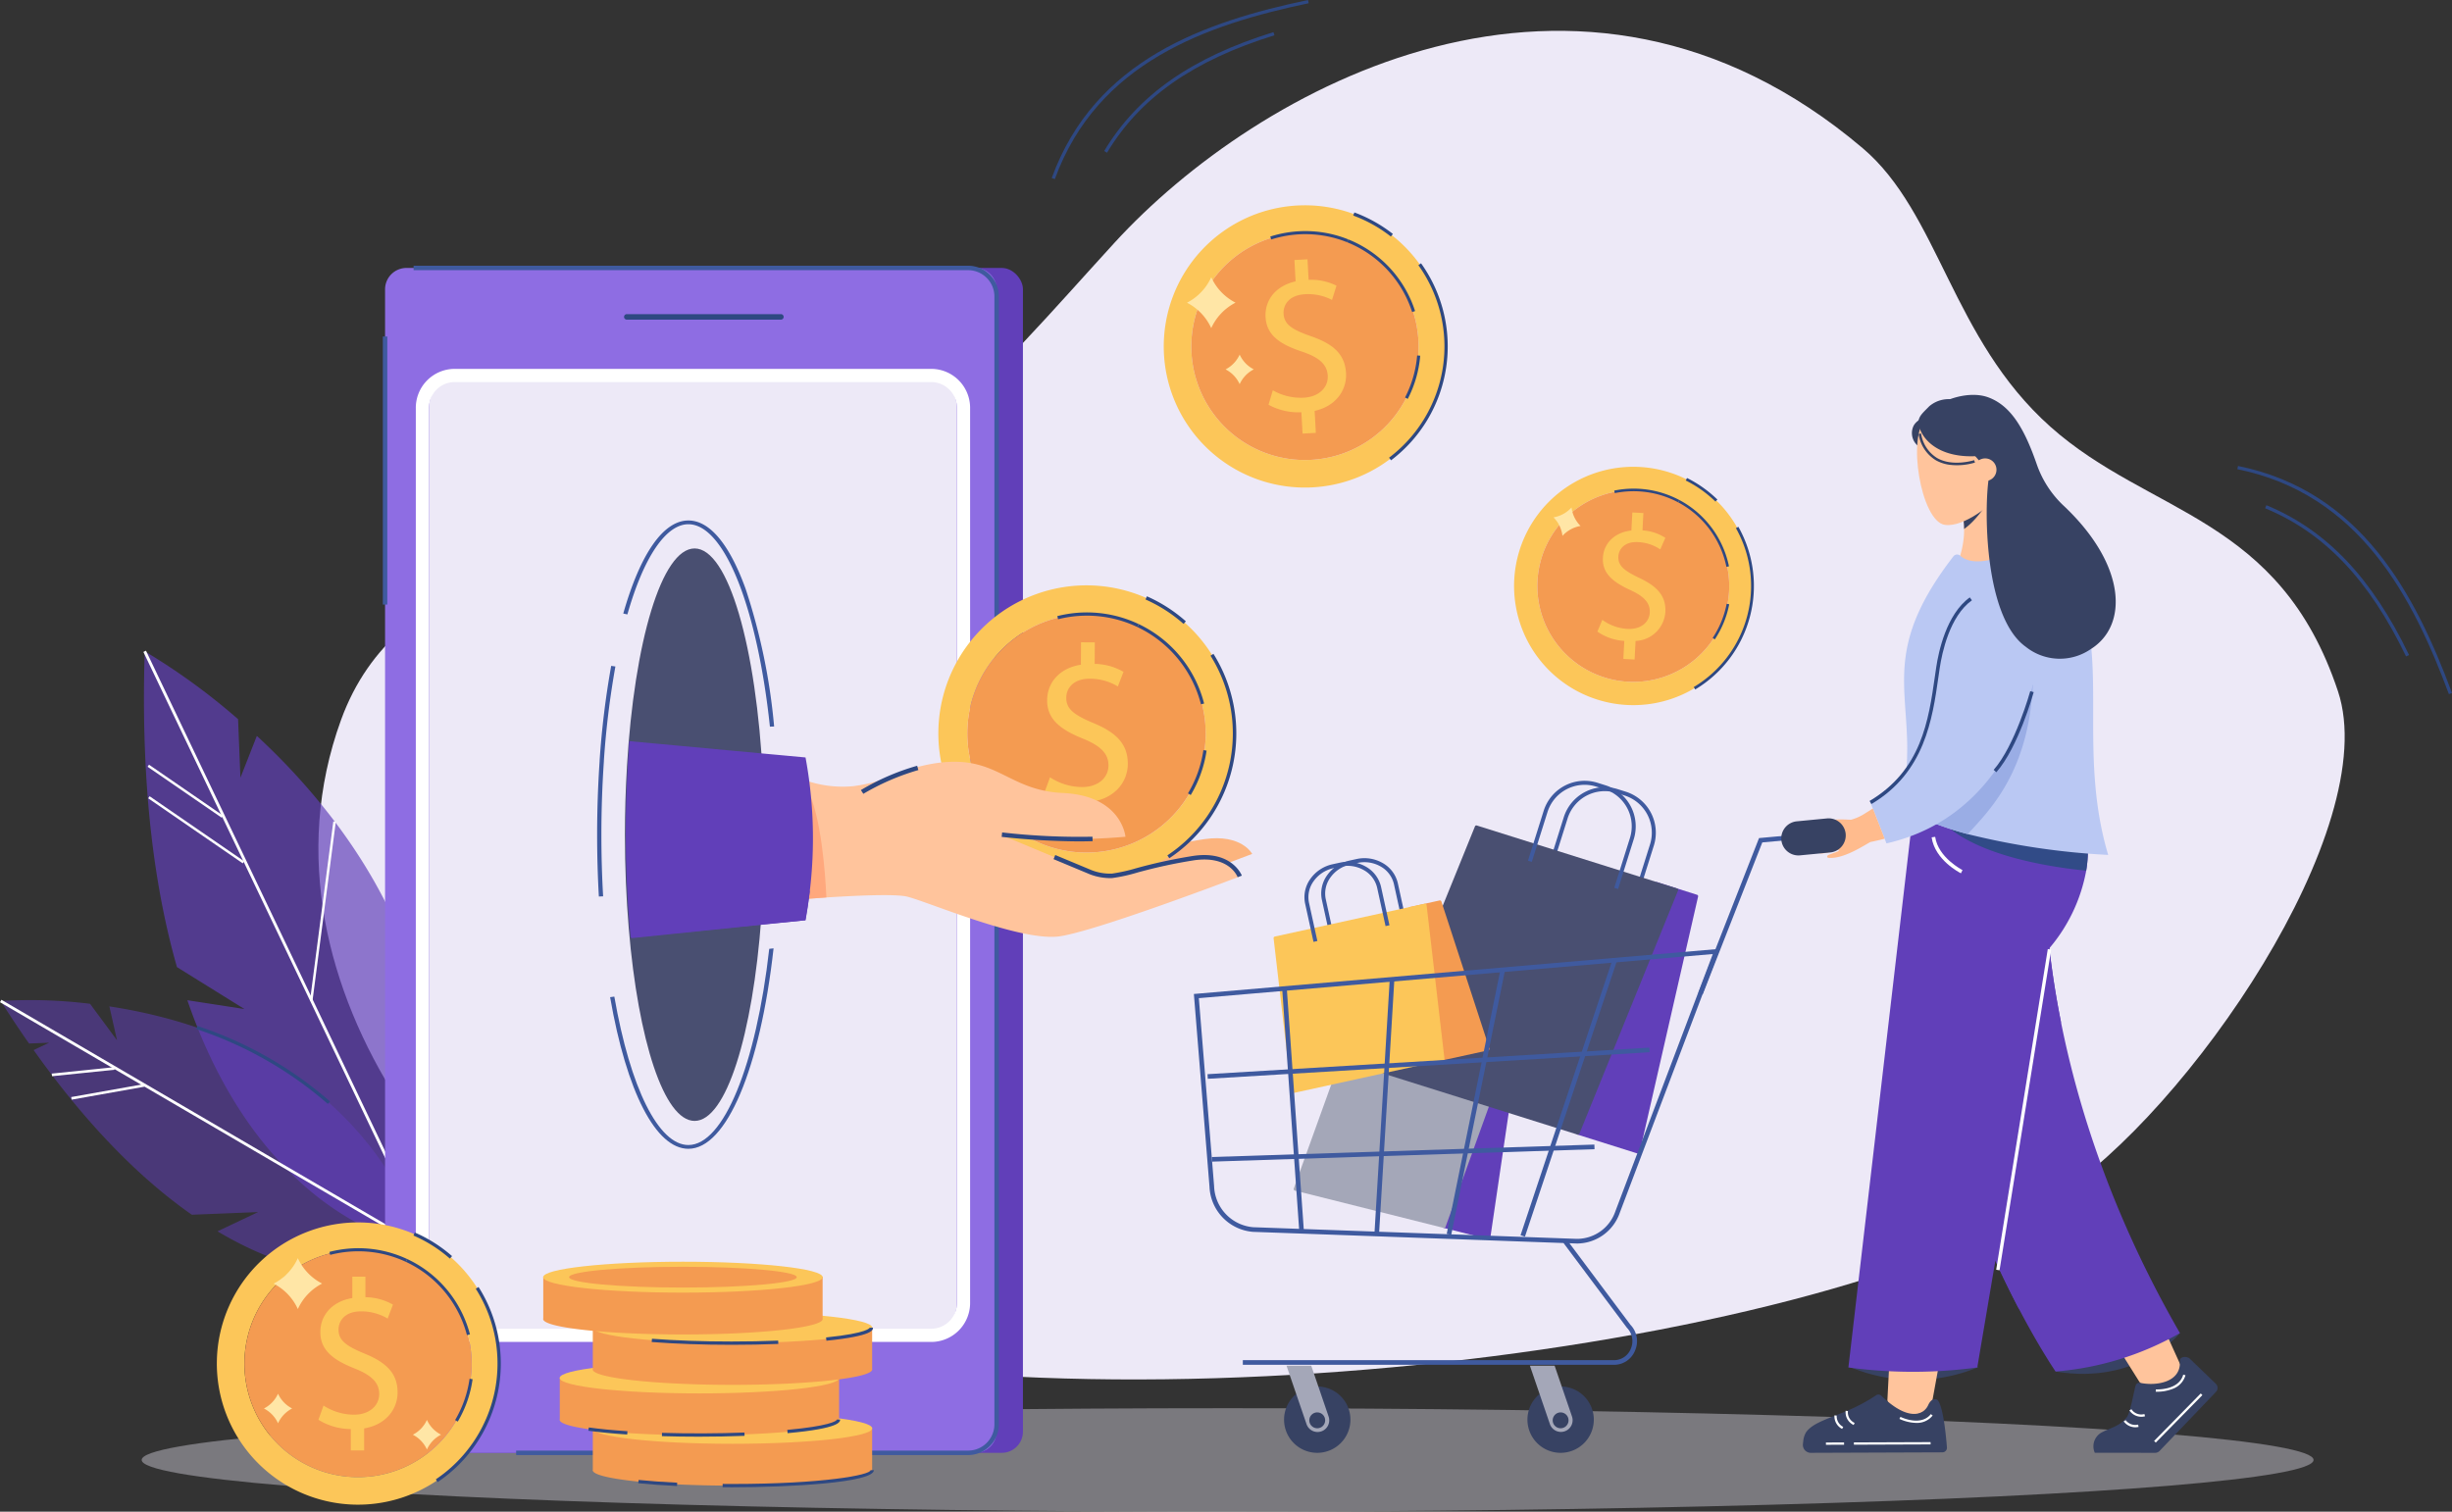 <svg xmlns="http://www.w3.org/2000/svg" width="369.493" height="227.854" viewBox="0 0 369.493 227.854">
  <rect x="0" y="0" width="369.493" height="227.854" fill="#333333" stroke="none"/>
  <g id="Group_43959" data-name="Group 43959" transform="translate(-74.254 -219.147)">
    <path id="Path_26943" data-name="Path 26943" d="M661.9,261.493c-26.881-8.334-63.268-50.024-48.481-90.668,8.412-23.124,34.826-24.846,55.588-28.688,28.851-5.338,41.839-22.314,60.948-43.209,21.353-23.346,69.848-50.62,112.744-14.281,11.551,9.787,13.391,28.71,28.3,42,14.99,13.361,34.537,13.421,43.334,39.871,6.855,20.609-22.654,63.488-42.648,76.266C834.7,266.415,722.52,280.286,661.9,261.493Z" transform="translate(-487.769 156.821)" fill="#ede9f7"/>
    <g id="Group_43552" data-name="Group 43552" transform="translate(95.601 431.405)" opacity="0.38">
      <g id="Group_43551" data-name="Group 43551">
        <ellipse id="Ellipse_4072" data-name="Ellipse 4072" cx="163.644" cy="7.798" rx="163.644" ry="7.798" fill="#ede9f7"/>
      </g>
    </g>
    <g id="Group_43616" data-name="Group 43616" transform="translate(74.254 317.225)">
      <g id="Group_43558" data-name="Group 43558" transform="translate(21.693 0.097)">
        <g id="Group_43557" data-name="Group 43557">
          <g id="Group_43556" data-name="Group 43556">
            <g id="Group_43555" data-name="Group 43555">
              <g id="Group_43554" data-name="Group 43554">
                <g id="Group_43553" data-name="Group 43553">
                  <path id="Path_26816" data-name="Path 26816" d="M46.974,142.41c0,.16-.009.318-.013.48-.579,19.739,1.447,35.125,4.874,47.115l10.172,6.324-8.366-1.295L53.4,195c4.538,13.175,10.812,21.69,16.741,27.164a43.426,43.426,0,0,0,10.158,7.1c.193.1.382.189.571.278.469.227.925.428,1.357.612l5.6.293c.077-.26.15-.517.218-.778.049-.163.092-.326.132-.491.063-.213.117-.432.173-.646,6.613-25.481-1.721-45.8-12.608-60.292a1.1,1.1,0,0,0-.107-.144,98.585,98.585,0,0,0-11.761-12.938l-2.474,6.3-.356-8.823A97.081,97.081,0,0,0,47.3,142.6C47.086,142.471,46.974,142.41,46.974,142.41Z" transform="translate(-46.862 -142.41)" fill="rgba(97,63,185,0.68)"/>
                </g>
              </g>
            </g>
          </g>
        </g>
      </g>
      <g id="Group_43565" data-name="Group 43565" transform="translate(21.607)">
        <g id="Group_43564" data-name="Group 43564">
          <g id="Group_43563" data-name="Group 43563">
            <g id="Group_43562" data-name="Group 43562">
              <g id="Group_43561" data-name="Group 43561">
                <g id="Group_43560" data-name="Group 43560">
                  <g id="Group_43559" data-name="Group 43559">
                    <path id="Path_26817" data-name="Path 26817" d="M46.8,142.527l.185.389,11.49,24.059.207.425,3.131,6.56.107.219,9.989,20.912.014.028L88.2,229.2l.246.51.388.81.488.025-.384-.81-.566-1.183L72.307,194.922l-.3-.624L47.322,142.621l-.135-.283Z" transform="translate(-46.798 -142.338)" fill="#fff"/>
                  </g>
                </g>
              </g>
            </g>
          </g>
        </g>
      </g>
      <g id="Group_43571" data-name="Group 43571" transform="translate(22.335 21.941)">
        <g id="Group_43570" data-name="Group 43570" transform="translate(0 0)">
          <g id="Group_43569" data-name="Group 43569">
            <g id="Group_43568" data-name="Group 43568">
              <g id="Group_43567" data-name="Group 43567">
                <g id="Group_43566" data-name="Group 43566">
                  <rect id="Rectangle_15927" data-name="Rectangle 15927" width="0.376" height="17.292" transform="matrix(0.567, -0.824, 0.824, 0.567, 0, 0.31)" fill="#fff"/>
                </g>
              </g>
            </g>
          </g>
        </g>
      </g>
      <g id="Group_43577" data-name="Group 43577" transform="translate(22.242 17.184)">
        <g id="Group_43576" data-name="Group 43576" transform="translate(0 0)">
          <g id="Group_43575" data-name="Group 43575">
            <g id="Group_43574" data-name="Group 43574">
              <g id="Group_43573" data-name="Group 43573">
                <g id="Group_43572" data-name="Group 43572">
                  <rect id="Rectangle_15928" data-name="Rectangle 15928" width="0.376" height="13.554" transform="translate(0 0.31) rotate(-55.478)" fill="#fff"/>
                </g>
              </g>
            </g>
          </g>
        </g>
      </g>
      <g id="Group_43583" data-name="Group 43583" transform="translate(46.711 25.748)">
        <g id="Group_43582" data-name="Group 43582" transform="translate(0 0)">
          <g id="Group_43581" data-name="Group 43581">
            <g id="Group_43580" data-name="Group 43580">
              <g id="Group_43579" data-name="Group 43579">
                <g id="Group_43578" data-name="Group 43578">
                  <rect id="Rectangle_15929" data-name="Rectangle 15929" width="27.259" height="0.376" transform="matrix(0.129, -0.992, 0.992, 0.129, 0, 27.032)" fill="#fff"/>
                </g>
              </g>
            </g>
          </g>
        </g>
      </g>
      <g id="Group_43589" data-name="Group 43589" transform="translate(0.109 52.668)">
        <g id="Group_43588" data-name="Group 43588">
          <g id="Group_43587" data-name="Group 43587">
            <g id="Group_43586" data-name="Group 43586">
              <g id="Group_43585" data-name="Group 43585">
                <g id="Group_43584" data-name="Group 43584">
                  <path id="Path_26818" data-name="Path 26818" d="M95.655,221.224s-13.263,6.266-32.13-4.985l6.118-2.9-9.987.4c-7.364-5.152-15.447-13-23.838-24.82l2.336-1.106-3.028.119Q33,184.9,30.858,181.521a73.107,73.107,0,0,1,13.461.425l4.066,5.505-1.153-5.113C63.429,184.8,87.008,193.282,95.655,221.224Z" transform="translate(-30.858 -181.389)" fill="rgba(97,63,185,0.52)"/>
                </g>
              </g>
            </g>
          </g>
        </g>
      </g>
      <g id="Group_43596" data-name="Group 43596" transform="translate(0 52.618)">
        <g id="Group_43595" data-name="Group 43595" transform="translate(0 0)">
          <g id="Group_43594" data-name="Group 43594">
            <g id="Group_43593" data-name="Group 43593">
              <g id="Group_43592" data-name="Group 43592">
                <g id="Group_43591" data-name="Group 43591">
                  <g id="Group_43590" data-name="Group 43590">
                    <rect id="Rectangle_15930" data-name="Rectangle 15930" width="0.425" height="76.22" transform="translate(0 0.366) rotate(-59.695)" fill="#fff"/>
                  </g>
                </g>
              </g>
            </g>
          </g>
        </g>
      </g>
      <g id="Group_43602" data-name="Group 43602" transform="translate(7.798 62.775)">
        <g id="Group_43601" data-name="Group 43601" transform="translate(0 0)">
          <g id="Group_43600" data-name="Group 43600">
            <g id="Group_43599" data-name="Group 43599">
              <g id="Group_43598" data-name="Group 43598">
                <g id="Group_43597" data-name="Group 43597">
                  <rect id="Rectangle_15931" data-name="Rectangle 15931" width="9.471" height="0.394" transform="translate(0 0.971) rotate(-5.886)" fill="#fff"/>
                </g>
              </g>
            </g>
          </g>
        </g>
      </g>
      <g id="Group_43608" data-name="Group 43608" transform="translate(10.73 65.324)">
        <g id="Group_43607" data-name="Group 43607" transform="translate(0 0)">
          <g id="Group_43606" data-name="Group 43606">
            <g id="Group_43605" data-name="Group 43605">
              <g id="Group_43604" data-name="Group 43604">
                <g id="Group_43603" data-name="Group 43603">
                  <rect id="Rectangle_15932" data-name="Rectangle 15932" width="11.16" height="0.395" transform="translate(0 1.958) rotate(-10.104)" fill="#fff"/>
                </g>
              </g>
            </g>
          </g>
        </g>
      </g>
      <g id="Group_43615" data-name="Group 43615" transform="translate(29.586 56.564)">
        <g id="Group_43614" data-name="Group 43614">
          <g id="Group_43613" data-name="Group 43613">
            <g id="Group_43612" data-name="Group 43612">
              <g id="Group_43611" data-name="Group 43611">
                <g id="Group_43610" data-name="Group 43610">
                  <g id="Group_43609" data-name="Group 43609">
                    <path id="Path_26819" data-name="Path 26819" d="M72.53,196.028l.33-.371a58.031,58.031,0,0,0-19.986-11.379l-.16.472A57.538,57.538,0,0,1,72.53,196.028Z" transform="translate(-52.714 -184.278)" fill="#2e4882"/>
                  </g>
                </g>
              </g>
            </g>
          </g>
        </g>
      </g>
    </g>
    <g id="Group_43644" data-name="Group 43644" transform="translate(131.943 259.198)">
      <g id="Group_43621" data-name="Group 43621" transform="translate(4.296 0.337)">
        <g id="Group_43620" data-name="Group 43620">
          <g id="Group_43619" data-name="Group 43619">
            <g id="Group_43618" data-name="Group 43618">
              <g id="Group_43617" data-name="Group 43617">
                <rect id="Rectangle_15933" data-name="Rectangle 15933" width="92.16" height="178.597" rx="3.188" fill="#613fb9"/>
              </g>
            </g>
          </g>
        </g>
      </g>
      <g id="Group_43626" data-name="Group 43626" transform="translate(0.337 0.337)">
        <g id="Group_43625" data-name="Group 43625">
          <g id="Group_43624" data-name="Group 43624">
            <g id="Group_43623" data-name="Group 43623">
              <g id="Group_43622" data-name="Group 43622">
                <path id="Path_27161" data-name="Path 27161" d="M3.227,0H88.933A3.227,3.227,0,0,1,92.16,3.227V175.37a3.227,3.227,0,0,1-3.227,3.227H3.227A3.227,3.227,0,0,1,0,175.37V3.227A3.227,3.227,0,0,1,3.227,0Z" fill="#8e6de3"/>
              </g>
            </g>
          </g>
        </g>
      </g>
      <g id="Group_43631" data-name="Group 43631" transform="translate(6.982 16.544)">
        <g id="Group_43630" data-name="Group 43630">
          <g id="Group_43629" data-name="Group 43629">
            <g id="Group_43628" data-name="Group 43628">
              <g id="Group_43627" data-name="Group 43627">
                <path id="Path_26820" data-name="Path 26820" d="M78.729,116.549V251.292a4.816,4.816,0,0,0,4.65,4.967h70.2a4.817,4.817,0,0,0,4.65-4.967V116.549a4.817,4.817,0,0,0-4.65-4.969h-70.2A4.816,4.816,0,0,0,78.729,116.549Z" transform="translate(-78.729 -111.58)" fill="#ede9f7"/>
              </g>
            </g>
          </g>
        </g>
      </g>
      <g id="Group_43636" data-name="Group 43636" transform="translate(4.97 15.549)">
        <g id="Group_43635" data-name="Group 43635">
          <g id="Group_43634" data-name="Group 43634">
            <g id="Group_43633" data-name="Group 43633">
              <g id="Group_43632" data-name="Group 43632">
                <path id="Path_26821" data-name="Path 26821" d="M77.237,251.55V116.806A5.873,5.873,0,0,1,83,110.842h72a5.873,5.873,0,0,1,5.764,5.964V251.55A5.872,5.872,0,0,1,155,257.512H83A5.872,5.872,0,0,1,77.237,251.55ZM83,112.833a3.882,3.882,0,0,0-3.774,3.973V251.55A3.882,3.882,0,0,0,83,255.523h72a3.883,3.883,0,0,0,3.774-3.973V116.806A3.883,3.883,0,0,0,155,112.833Z" transform="translate(-77.237 -110.842)" fill="#fff"/>
              </g>
            </g>
          </g>
        </g>
      </g>
      <g id="Group_43643" data-name="Group 43643" transform="translate(0)">
        <g id="Group_43642" data-name="Group 43642">
          <g id="Group_43641" data-name="Group 43641">
            <g id="Group_43640" data-name="Group 43640">
              <g id="Group_43639" data-name="Group 43639">
                <g id="Group_43637" data-name="Group 43637" transform="translate(4.635)">
                  <path id="Path_26822" data-name="Path 26822" d="M160.551,278.584H92.442v-.674h68.109a3.967,3.967,0,0,0,3.962-3.962v-170a3.966,3.966,0,0,0-3.962-3.961H76.989v-.674h83.562a4.642,4.642,0,0,1,4.637,4.635v170A4.643,4.643,0,0,1,160.551,278.584Z" transform="translate(-76.989 -99.313)" fill="#3f5a9f"/>
                </g>
                <g id="Group_43638" data-name="Group 43638" transform="translate(0 10.67)">
                  <rect id="Rectangle_15935" data-name="Rectangle 15935" width="0.674" height="40.406" fill="#3f5a9f"/>
                </g>
              </g>
            </g>
          </g>
        </g>
      </g>
    </g>
    <g id="Group_43672" data-name="Group 43672" transform="translate(249.623 250.092)">
      <g id="Group_43647" data-name="Group 43647">
        <g id="Group_43646" data-name="Group 43646">
          <g id="Group_43645" data-name="Group 43645">
            <path id="Path_26823" data-name="Path 26823" d="M181.476,92.57a21.273,21.273,0,1,0,21.866,20.662A21.273,21.273,0,0,0,181.476,92.57Zm17.719,20.781a17.121,17.121,0,1,1-18.077-16.61c.16-.009.316-.013.476-.018a17.139,17.139,0,0,1,17.579,16.16C199.183,113.039,199.191,113.194,199.195,113.351Z" transform="translate(-160.807 -92.562)" fill="#fcc659"/>
          </g>
        </g>
      </g>
      <g id="Group_43650" data-name="Group 43650" transform="translate(4.153 4.153)">
        <g id="Group_43649" data-name="Group 43649">
          <g id="Group_43648" data-name="Group 43648">
            <path id="Path_26824" data-name="Path 26824" d="M198.1,111.809c.008.156.016.312.022.468a17.122,17.122,0,1,1-18.078-16.612c.16-.008.316-.013.476-.018A17.14,17.14,0,0,1,198.1,111.809Z" transform="translate(-163.886 -95.641)" fill="#f49b51"/>
          </g>
        </g>
      </g>
      <g id="Group_43654" data-name="Group 43654" transform="translate(15.333 8.139)">
        <g id="Group_43653" data-name="Group 43653">
          <g id="Group_43652" data-name="Group 43652">
            <g id="Group_43651" data-name="Group 43651">
              <path id="Path_26825" data-name="Path 26825" d="M177.758,124.866l-.178-3.217a9.288,9.288,0,0,1-4.951-1.132l.646-2.175a8.5,8.5,0,0,0,4.662,1.114c2.262-.125,3.717-1.516,3.617-3.331-.1-1.752-1.4-2.766-3.81-3.59-3.319-1.094-5.407-2.448-5.561-5.218-.147-2.643,1.621-4.754,4.525-5.395l-.179-3.217L178.5,98.6l.173,3.089a8.519,8.519,0,0,1,4.2.885l-.678,2.146a7.725,7.725,0,0,0-4.073-.859c-2.453.136-3.295,1.652-3.225,2.927.092,1.656,1.316,2.418,4.151,3.411,3.354,1.156,5.1,2.72,5.26,5.555.14,2.515-1.481,4.97-4.731,5.693l.183,3.312Z" transform="translate(-172.176 -98.596)" fill="#fcc659"/>
            </g>
          </g>
        </g>
      </g>
      <g id="Group_43657" data-name="Group 43657" transform="translate(27.628 5.138)">
        <g id="Group_43656" data-name="Group 43656">
          <g id="Group_43655" data-name="Group 43655">
            <path id="Path_26826" data-name="Path 26826" d="M191.092,107.318c-.043-.138-.092-.274-.139-.41A16.92,16.92,0,0,0,181.292,96.8l.173-.43a17.362,17.362,0,0,1,9.917,10.357c.058.169.107.309.152.449Z" transform="translate(-181.292 -96.371)" fill="#2e4882"/>
          </g>
        </g>
      </g>
      <g id="Group_43660" data-name="Group 43660" transform="translate(16.051 3.886)">
        <g id="Group_43659" data-name="Group 43659">
          <g id="Group_43658" data-name="Group 43658">
            <path id="Path_26827" data-name="Path 26827" d="M184.285,97.125a16.9,16.9,0,0,0-11.436-.417l-.142-.441a17.342,17.342,0,0,1,11.75.428Z" transform="translate(-172.708 -95.443)" fill="#2e4882"/>
          </g>
        </g>
      </g>
      <g id="Group_43663" data-name="Group 43663" transform="translate(36.355 22.633)">
        <g id="Group_43662" data-name="Group 43662">
          <g id="Group_43661" data-name="Group 43661">
            <path id="Path_26828" data-name="Path 26828" d="M188.175,115.891l-.413-.213a16.8,16.8,0,0,0,1.827-6.335l.463.039A17.271,17.271,0,0,1,188.175,115.891Z" transform="translate(-187.762 -109.343)" fill="#2e4882"/>
          </g>
        </g>
      </g>
      <g id="Group_43667" data-name="Group 43667" transform="translate(28.547 1.075)">
        <g id="Group_43666" data-name="Group 43666">
          <g id="Group_43665" data-name="Group 43665">
            <g id="Group_43664" data-name="Group 43664">
              <path id="Path_26829" data-name="Path 26829" d="M187.646,96.994a20.961,20.961,0,0,0-5.673-3.167l.173-.468a21.5,21.5,0,0,1,5.806,3.242Z" transform="translate(-181.973 -93.359)" fill="#2e4882"/>
            </g>
          </g>
        </g>
      </g>
      <g id="Group_43671" data-name="Group 43671" transform="translate(33.95 8.741)">
        <g id="Group_43670" data-name="Group 43670">
          <g id="Group_43669" data-name="Group 43669">
            <g id="Group_43668" data-name="Group 43668">
              <path id="Path_26830" data-name="Path 26830" d="M186.28,128.745l-.3-.4a21.03,21.03,0,0,0,4.416-29.016l.4-.29a21.53,21.53,0,0,1-4.519,29.7Z" transform="translate(-185.979 -99.043)" fill="#2e4882"/>
            </g>
          </g>
        </g>
      </g>
    </g>
    <g id="Group_43703" data-name="Group 43703" transform="translate(302.411 289.506)">
      <g id="Group_43700" data-name="Group 43700">
        <g id="Group_43675" data-name="Group 43675">
          <g id="Group_43674" data-name="Group 43674">
            <g id="Group_43673" data-name="Group 43673">
              <path id="Path_26831" data-name="Path 26831" d="M219.345,121.844a17.963,17.963,0,1,0,16.47,19.34A17.962,17.962,0,0,0,219.345,121.844Zm12.977,19.061a14.457,14.457,0,1,1-13.658-15.594c.135.007.267.018.4.028a14.474,14.474,0,0,1,13.282,15.171C232.34,140.642,232.333,140.774,232.323,140.905Z" transform="translate(-199.947 -121.786)" fill="#fcc659"/>
            </g>
          </g>
        </g>
        <g id="Group_43678" data-name="Group 43678" transform="translate(3.507 3.504)">
          <g id="Group_43677" data-name="Group 43677">
            <g id="Group_43676" data-name="Group 43676">
              <path id="Path_26832" data-name="Path 26832" d="M231.441,139.605c-.007.131-.013.263-.024.394a14.458,14.458,0,1,1-13.66-15.595c.135.008.267.019.4.03A14.473,14.473,0,0,1,231.441,139.605Z" transform="translate(-202.547 -124.384)" fill="#f49b51"/>
            </g>
          </g>
        </g>
        <g id="Group_43682" data-name="Group 43682" transform="translate(12.557 6.884)">
          <g id="Group_43681" data-name="Group 43681">
            <g id="Group_43680" data-name="Group 43680">
              <g id="Group_43679" data-name="Group 43679">
                <path id="Path_26833" data-name="Path 26833" d="M213.165,148.963l.144-2.716a7.836,7.836,0,0,1-4.053-1.4l.74-1.768a7.179,7.179,0,0,0,3.813,1.362c1.91.1,3.258-.933,3.339-2.467.078-1.48-.921-2.449-2.87-3.361-2.687-1.222-4.314-2.549-4.192-4.889.119-2.232,1.8-3.842,4.292-4.115l.143-2.718,1.668.089-.139,2.608a7.189,7.189,0,0,1,3.447,1.126l-.766,1.74a6.524,6.524,0,0,0-3.341-1.094c-2.072-.109-2.917,1.087-2.974,2.162-.074,1.4.885,2.151,3.173,3.244,2.711,1.276,4.035,2.749,3.909,5.143a4.684,4.684,0,0,1-4.491,4.348l-.148,2.8Z" transform="translate(-209.257 -126.89)" fill="#fcc659"/>
              </g>
            </g>
          </g>
        </g>
        <g id="Group_43685" data-name="Group 43685" transform="translate(24.733 5.014)">
          <g id="Group_43684" data-name="Group 43684">
            <g id="Group_43683" data-name="Group 43683">
              <path id="Path_26834" data-name="Path 26834" d="M225.552,135.572c-.024-.119-.051-.237-.08-.356a14.286,14.286,0,0,0-7.187-9.367l.185-.347a14.663,14.663,0,0,1,7.379,9.6c.034.147.062.268.088.391Z" transform="translate(-218.285 -125.503)" fill="#2e4882"/>
            </g>
          </g>
        </g>
        <g id="Group_43688" data-name="Group 43688" transform="translate(15.092 3.287)">
          <g id="Group_43687" data-name="Group 43687">
            <g id="Group_43686" data-name="Group 43686">
              <path id="Path_26835" data-name="Path 26835" d="M220.777,126.3a14.257,14.257,0,0,0-9.562-1.393l-.078-.384a14.661,14.661,0,0,1,9.825,1.431Z" transform="translate(-211.137 -124.223)" fill="#2e4882"/>
            </g>
          </g>
        </g>
        <g id="Group_43691" data-name="Group 43691" transform="translate(29.923 20.649)">
          <g id="Group_43690" data-name="Group 43690">
            <g id="Group_43689" data-name="Group 43689">
              <path id="Path_26836" data-name="Path 26836" d="M222.459,142.462l-.326-.216a14.213,14.213,0,0,0,2.112-5.151l.384.074A14.564,14.564,0,0,1,222.459,142.462Z" transform="translate(-222.133 -137.096)" fill="#2e4882"/>
            </g>
          </g>
        </g>
        <g id="Group_43695" data-name="Group 43695" transform="translate(25.871 1.689)">
          <g id="Group_43694" data-name="Group 43694">
            <g id="Group_43693" data-name="Group 43693">
              <g id="Group_43692" data-name="Group 43692">
                <path id="Path_26837" data-name="Path 26837" d="M223.6,126.59a17.677,17.677,0,0,0-4.472-3.176l.188-.376a18.15,18.15,0,0,1,4.579,3.252Z" transform="translate(-219.129 -123.038)" fill="#2e4882"/>
              </g>
            </g>
          </g>
        </g>
        <g id="Group_43699" data-name="Group 43699" transform="translate(27.076 9.041)">
          <g id="Group_43698" data-name="Group 43698">
            <g id="Group_43697" data-name="Group 43697">
              <g id="Group_43696" data-name="Group 43696">
                <path id="Path_26838" data-name="Path 26838" d="M220.238,153.011l-.216-.36a17.759,17.759,0,0,0,6.354-23.956l.367-.206a18.179,18.179,0,0,1-6.5,24.522Z" transform="translate(-220.022 -128.489)" fill="#2e4882"/>
              </g>
            </g>
          </g>
        </g>
      </g>
      <g id="Group_43702" data-name="Group 43702" transform="translate(5.935 6.13)">
        <g id="Group_43701" data-name="Group 43701">
          <path id="Path_26839" data-name="Path 26839" d="M204.347,127.824a4.712,4.712,0,0,1,1.357,2.789h0a4.725,4.725,0,0,1,2.726-1.492h0a4.712,4.712,0,0,1-1.359-2.79h0A4.724,4.724,0,0,1,204.347,127.824Z" transform="translate(-204.347 -126.331)" fill="#ffe6a6"/>
        </g>
      </g>
    </g>
    <path id="Path_26840" data-name="Path 26840" d="M150.627,174.676c5.845-.891,27.084-9.012,27.084-9.012s-1.562-3.035-7.185-2.232-19.989,4.463-19.989,4.463Z" transform="translate(85.236 182.195)" fill="#fcb47e"/>
    <g id="Group_43731" data-name="Group 43731" transform="translate(215.656 307.376)">
      <g id="Group_43706" data-name="Group 43706">
        <g id="Group_43705" data-name="Group 43705">
          <g id="Group_43704" data-name="Group 43704">
            <path id="Path_26841" data-name="Path 26841" d="M158.686,135.048a22.319,22.319,0,1,0,21.56,23.052A22.319,22.319,0,0,0,158.686,135.048ZM175.9,157.956a17.963,17.963,0,1,1-17.854-18.565c.169,0,.332.007.5.012A17.982,17.982,0,0,1,175.9,157.465C175.9,157.628,175.9,157.791,175.9,157.956Z" transform="translate(-135.621 -135.035)" fill="#fcc659"/>
          </g>
        </g>
      </g>
      <g id="Group_43709" data-name="Group 43709" transform="translate(4.357 4.354)">
        <g id="Group_43708" data-name="Group 43708">
          <g id="Group_43707" data-name="Group 43707">
            <path id="Path_26842" data-name="Path 26842" d="M174.777,156.339c0,.163,0,.326-.007.491a17.963,17.963,0,1,1-17.855-18.566c.169,0,.332.008.5.013A17.981,17.981,0,0,1,174.777,156.339Z" transform="translate(-138.852 -138.264)" fill="#f49b51"/>
          </g>
        </g>
      </g>
      <g id="Group_43713" data-name="Group 43713" transform="translate(16.007 8.577)">
        <g id="Group_43712" data-name="Group 43712">
          <g id="Group_43711" data-name="Group 43711">
            <g id="Group_43710" data-name="Group 43710">
              <path id="Path_26843" data-name="Path 26843" d="M152.579,168.868l.022-3.38a9.739,9.739,0,0,1-5.11-1.5l.817-2.237a8.92,8.92,0,0,0,4.809,1.469c2.376.015,3.991-1.347,4-3.254.012-1.841-1.287-2.986-3.756-4.006-3.405-1.361-5.5-2.913-5.485-5.825.018-2.777,2-4.874,5.087-5.356l.02-3.38,2.076.012-.02,3.246a8.934,8.934,0,0,1,4.343,1.2l-.851,2.2a8.1,8.1,0,0,0-4.209-1.164c-2.576-.016-3.557,1.517-3.566,2.857-.011,1.74,1.222,2.618,4.127,3.841,3.438,1.427,5.167,3.179,5.148,6.157-.016,2.643-1.873,5.109-5.323,5.656l-.022,3.48Z" transform="translate(-147.49 -141.395)" fill="#fcc659"/>
            </g>
          </g>
        </g>
      </g>
      <g id="Group_43716" data-name="Group 43716" transform="translate(29.992 5.845)">
        <g id="Group_43715" data-name="Group 43715">
          <g id="Group_43714" data-name="Group 43714">
            <path id="Path_26844" data-name="Path 26844" d="M167.44,151.456c-.036-.146-.077-.291-.119-.437a17.746,17.746,0,0,0-9.462-11.21l.209-.44a18.223,18.223,0,0,1,9.715,11.488c.05.179.092.329.131.48Z" transform="translate(-157.859 -139.369)" fill="#2e4882"/>
          </g>
        </g>
      </g>
      <g id="Group_43719" data-name="Group 43719" transform="translate(17.923 4.081)">
        <g id="Group_43718" data-name="Group 43718">
          <g id="Group_43717" data-name="Group 43717">
            <path id="Path_26845" data-name="Path 26845" d="M160.979,140.265a17.727,17.727,0,0,0-11.948-1.176l-.12-.472a18.2,18.2,0,0,1,12.277,1.208Z" transform="translate(-148.911 -138.061)" fill="#2e4882"/>
          </g>
        </g>
      </g>
      <g id="Group_43722" data-name="Group 43722" transform="translate(37.614 24.838)">
        <g id="Group_43721" data-name="Group 43721">
          <g id="Group_43720" data-name="Group 43720">
            <path id="Path_26846" data-name="Path 26846" d="M163.929,160.217l-.418-.25a17.643,17.643,0,0,0,2.325-6.516l.481.07A18.143,18.143,0,0,1,163.929,160.217Z" transform="translate(-163.511 -153.452)" fill="#2e4882"/>
          </g>
        </g>
      </g>
      <g id="Group_43726" data-name="Group 43726" transform="translate(31.215 1.651)">
        <g id="Group_43725" data-name="Group 43725">
          <g id="Group_43724" data-name="Group 43724">
            <g id="Group_43723" data-name="Group 43723">
              <path id="Path_26847" data-name="Path 26847" d="M164.5,140.421a22.051,22.051,0,0,0-5.735-3.683l.21-.477a22.55,22.55,0,0,1,5.871,3.771Z" transform="translate(-158.766 -136.26)" fill="#2e4882"/>
            </g>
          </g>
        </g>
      </g>
      <g id="Group_43730" data-name="Group 43730" transform="translate(34.508 10.329)">
        <g id="Group_43729" data-name="Group 43729">
          <g id="Group_43728" data-name="Group 43728">
            <g id="Group_43727" data-name="Group 43727">
              <path id="Path_26848" data-name="Path 26848" d="M161.5,173.5l-.29-.434a22.067,22.067,0,0,0,6.5-30.1l.442-.278A22.589,22.589,0,0,1,161.5,173.5Z" transform="translate(-161.208 -142.694)" fill="#2e4882"/>
            </g>
          </g>
        </g>
      </g>
    </g>
    <path id="Path_26849" data-name="Path 26849" d="M169.608,166.057s-.529-6.2-9.46-6.6c-6.915-.313-9.191-4.105-14.9-4.641-5.509-.517-11.155,2.231-11.155,2.231a23.385,23.385,0,0,1-5.559,1.391,17,17,0,0,1-9.522-1.926l.089,19.1s14.546-1.25,17.58-.535,17.223,6.87,23.068,5.979,27.083-9.013,27.083-9.013-1.293-3.57-6.916-2.766-10.62,2.588-12.315,2.677a8.334,8.334,0,0,1-3.213-.535l-13.475-5.623A91.893,91.893,0,0,0,169.608,166.057Z" transform="translate(74.242 179.214)" fill="#ffc49c"/>
    <path id="Path_26850" data-name="Path 26850" d="M100.6,174.052c0,4.915.2,9.639.572,14.039,0,.032,0,.066.008.1C102.6,205.073,106.5,217.2,111.1,217.2c4.751,0,8.765-12.956,10.061-30.735v-.186l.231-20.681v-.167c-.974-19.7-5.213-34.518-10.292-34.518-4.946,0-9.085,14.029-10.2,32.928,0,.03,0,.059,0,.089C100.705,167.175,100.6,170.565,100.6,174.052Z" transform="translate(67.823 170.901)" fill="#494f71"/>
    <g id="Group_43735" data-name="Group 43735" transform="translate(164.236 297.599)">
      <g id="Group_43732" data-name="Group 43732" transform="translate(1.957 64.493)">
        <path id="Path_26851" data-name="Path 26851" d="M123.577,175.605c-2.02,18.168-7.1,30.213-12.837,30.213-4.9,0-9.309-8.545-11.793-22.854l.635-.088c2.4,13.8,6.671,22.373,11.158,22.373,5.3,0,10.208-12.041,12.184-29.571Z" transform="translate(-98.947 -175.605)" fill="#3f5a9f"/>
      </g>
      <g id="Group_43733" data-name="Group 43733" transform="translate(0 21.92)">
        <path id="Path_26852" data-name="Path 26852" d="M97.758,178.8c-.174-3.035-.262-6.174-.262-9.33,0-3.679.127-7.4.376-11.067a.5.5,0,0,1,0-.053l0-.045a129.45,129.45,0,0,1,1.743-14.271l.634.09a129.425,129.425,0,0,0-1.736,14.215.459.459,0,0,1,0,.051l0,.046c-.25,3.652-.375,7.365-.375,11.032,0,3.147.088,6.275.262,9.3Z" transform="translate(-97.496 -144.039)" fill="#3f5a9f"/>
      </g>
      <g id="Group_43734" data-name="Group 43734" transform="translate(3.938)">
        <path id="Path_26853" data-name="Path 26853" d="M123.151,158.842l-.635.019c-1.9-17.935-6.869-30.509-12.288-30.509-3.38,0-6.734,4.952-9.191,13.595l-.62-.135c2.575-9.046,6.058-14.026,9.812-14.026,3.2,0,6.18,3.555,8.615,10.276A91.954,91.954,0,0,1,123.151,158.842Z" transform="translate(-100.416 -127.786)" fill="#3f5a9f"/>
      </g>
    </g>
    <g id="Group_43740" data-name="Group 43740" transform="translate(253.123 260.932)">
      <g id="Group_43737" data-name="Group 43737">
        <g id="Group_43736" data-name="Group 43736">
          <path id="Path_26854" data-name="Path 26854" d="M163.4,104.44a8.036,8.036,0,0,1,3.655,3.834h0a8.068,8.068,0,0,1,3.66-3.841h0a8.054,8.054,0,0,1-3.66-3.834h0A8.05,8.05,0,0,1,163.4,104.44Z" transform="translate(-163.402 -100.599)" fill="#ffe6a6"/>
        </g>
      </g>
      <g id="Group_43739" data-name="Group 43739" transform="translate(5.813 11.661)">
        <g id="Group_43738" data-name="Group 43738">
          <path id="Path_26855" data-name="Path 26855" d="M167.712,111.477a4.668,4.668,0,0,1,2.124,2.228h0a4.677,4.677,0,0,1,2.127-2.232h0a4.68,4.68,0,0,1-2.127-2.228h0A4.683,4.683,0,0,1,167.712,111.477Z" transform="translate(-167.712 -109.245)" fill="#ffe6a6"/>
        </g>
      </g>
    </g>
    <path id="Path_26856" data-name="Path 26856" d="M119.025,159.538l.069,15.14s2.4-.2,5.441-.4c-.158-3.494-.757-12.291-2.91-16.416C121.086,156.832,120.162,157.616,119.025,159.538Z" transform="translate(74.247 180.142)" fill="#ffa87d"/>
    <g id="Group_43741" data-name="Group 43741" transform="translate(225.196 344.616)">
      <path id="Path_26857" data-name="Path 26857" d="M154.216,164a112.977,112.977,0,0,1-11.521-.677l.069-.673a102.412,102.412,0,0,0,13.615.643l.02.674Q155.331,164,154.216,164Z" transform="translate(-142.695 -162.647)" fill="#2e4882"/>
    </g>
    <g id="Group_43742" data-name="Group 43742" transform="translate(233.013 348.025)">
      <path id="Path_26858" data-name="Path 26858" d="M156.985,168.657a8.7,8.7,0,0,1-3.006-.571l-5.488-2.29.259-.622,5.488,2.289a7.718,7.718,0,0,0,3.064.51,25.116,25.116,0,0,0,3.641-.807,77.576,77.576,0,0,1,8.644-1.867c5.818-.84,7.267,2.946,7.28,2.983l-.634.231c-.05-.134-1.292-3.295-6.552-2.548a77.053,77.053,0,0,0-8.568,1.853,24.612,24.612,0,0,1-3.775.828C157.22,168.653,157.1,168.657,156.985,168.657Z" transform="translate(-148.491 -165.175)" fill="#2e4882"/>
    </g>
    <g id="Group_43743" data-name="Group 43743" transform="translate(203.981 334.569)">
      <path id="Path_26859" data-name="Path 26859" d="M127.336,159.429l-.371-.564a35.6,35.6,0,0,1,8.479-3.667l.181.649A35.707,35.707,0,0,0,127.336,159.429Z" transform="translate(-126.965 -155.198)" fill="#2e4882"/>
    </g>
    <path id="Path_26860" data-name="Path 26860" d="M128.361,175.1q-.243,2.157-.635,4.344l-4.563.469-1.426.143-.8.084-19.458,2.005c0-.038,0-.07-.008-.107-.4-5.375-.608-11.14-.608-17.142,0-4.019.1-7.932.278-11.7.009-.217.023-.436.032-.649,0-.032.005-.065.005-.1h.023L121.18,154.3l.7.065,1.532.139,4.312.4A66.951,66.951,0,0,1,128.361,175.1Z" transform="translate(67.915 178.413)" fill="#613fb9"/>
    <path id="Path_26861" data-name="Path 26861" d="M128.42,175.073q-.257,2.157-.664,4.344l-4.743.469-1.217.12-1.09.107-19.174,1.9-.1.009q-.069-.767-.139-1.546c0-.032,0-.066-.009-.1-.386-4.418-.589-9.172-.589-14.11,0-3.505.112-6.916.306-10.184,0-.028.005-.055.005-.089.055-.951.125-1.888.194-2.817.009-.217.023-.436.032-.649h.019l2.089.185c.394,4.42,1.782,16.014,5.671,19.193,2.7,2.205,8.406,2.888,12.927,3.064,3.578.139,6.414-.043,6.414-.043Z" transform="translate(67.856 178.439)" fill="#613fb9"/>
    <g id="Group_43832" data-name="Group 43832" transform="translate(345.931 278.668)">
      <g id="Group_43745" data-name="Group 43745" transform="translate(16.39 2.861)">
        <g id="Group_43744" data-name="Group 43744">
          <path id="Path_26862" data-name="Path 26862" d="M245.428,120.784a2.51,2.51,0,0,1-.77-3.113c.693-1.306,3.016-1.8,3.016-1.8-.7.893-1.007,3.492-1.709,4.386Z" transform="translate(-244.367 -115.871)" fill="#374263"/>
        </g>
      </g>
      <g id="Group_43755" data-name="Group 43755" transform="translate(17.201 2.711)">
        <g id="Group_43748" data-name="Group 43748" transform="translate(5.682 9.769)">
          <g id="Group_43747" data-name="Group 43747">
            <g id="Group_43746" data-name="Group 43746">
              <path id="Path_26863" data-name="Path 26863" d="M249.53,136.1s2.616-5.828-.348-10.157L254.505,123a69.521,69.521,0,0,0,5.437,16.153C257.069,141.7,249.953,141.614,249.53,136.1Z" transform="translate(-249.182 -123.003)" fill="#ffc49c"/>
            </g>
          </g>
        </g>
        <g id="Group_43751" data-name="Group 43751" transform="translate(5.68 11.736)">
          <g id="Group_43750" data-name="Group 43750">
            <g id="Group_43749" data-name="Group 43749">
              <path id="Path_26864" data-name="Path 26864" d="M249.18,125.431a8.538,8.538,0,0,1,1.411,4.8c2.541-1.787,4.617-5.77,4.617-5.77Z" transform="translate(-249.18 -124.461)" fill="#374263"/>
            </g>
          </g>
        </g>
        <g id="Group_43754" data-name="Group 43754">
          <g id="Group_43753" data-name="Group 43753">
            <g id="Group_43752" data-name="Group 43752">
              <path id="Path_26865" data-name="Path 26865" d="M257.195,128.323c-.949,1.21-5.133,4.693-8.009,4.321-3.635-.471-5.821-13.607-2.777-16.1,1.635-1.342,6.181-1.106,8.735,1.89S258.464,126.708,257.195,128.323Z" transform="translate(-244.969 -115.759)" fill="#ffc49c"/>
            </g>
          </g>
        </g>
      </g>
      <g id="Group_43758" data-name="Group 43758" transform="translate(7.08 143.454)">
        <g id="Group_43757" data-name="Group 43757">
          <g id="Group_43756" data-name="Group 43756">
            <path id="Path_26866" data-name="Path 26866" d="M237.464,223.186a25.176,25.176,0,0,0,19.42,0l-10.007-3.071Z" transform="translate(-237.464 -220.115)" fill="#374263"/>
          </g>
        </g>
      </g>
      <g id="Group_43761" data-name="Group 43761" transform="translate(38.082 139.439)">
        <g id="Group_43760" data-name="Group 43760">
          <g id="Group_43759" data-name="Group 43759">
            <path id="Path_26867" data-name="Path 26867" d="M279.19,219.113s-6.262,7.887-18.739,5.793l.2-7.767Z" transform="translate(-260.451 -217.138)" fill="#374263"/>
          </g>
        </g>
      </g>
      <g id="Group_43765" data-name="Group 43765" transform="translate(46.814 140.076)">
        <g id="Group_43764" data-name="Group 43764">
          <g id="Group_43763" data-name="Group 43763">
            <g id="Group_43762" data-name="Group 43762">
              <path id="Path_26868" data-name="Path 26868" d="M277.255,224.29l-3.026-6.68-7.3,2.486,3.871,6.169C272.443,228.66,277.214,227.291,277.255,224.29Z" transform="translate(-266.925 -217.61)" fill="#ffc49c"/>
            </g>
          </g>
        </g>
      </g>
      <g id="Group_43769" data-name="Group 43769" transform="translate(12.735 144.462)">
        <g id="Group_43768" data-name="Group 43768">
          <g id="Group_43767" data-name="Group 43767">
            <g id="Group_43766" data-name="Group 43766">
              <path id="Path_26869" data-name="Path 26869" d="M248.407,228.161l1.331-7.3h-7.715l-.367,7.087C242.446,230.748,247.4,230.989,248.407,228.161Z" transform="translate(-241.657 -220.862)" fill="#ffc49c"/>
            </g>
          </g>
        </g>
      </g>
      <g id="Group_43772" data-name="Group 43772" transform="translate(16.493 62.828)">
        <g id="Group_43771" data-name="Group 43771">
          <g id="Group_43770" data-name="Group 43770">
            <path id="Path_26870" data-name="Path 26870" d="M284.771,238.92a44.973,44.973,0,0,1-18.739,5.793s-26.5-38.405-20.782-84.378h19.42S259.943,195.872,284.771,238.92Z" transform="translate(-244.444 -160.334)" fill="#613fb9"/>
          </g>
        </g>
      </g>
      <g id="Group_43774" data-name="Group 43774" transform="translate(22.92 71.106)">
        <g id="Group_43773" data-name="Group 43773">
          <path id="Path_26871" data-name="Path 26871" d="M249.209,210.225a148.95,148.95,0,0,0,9.67,22.968l6.3-43.327a132.952,132.952,0,0,1-2.19-15.711l-1.979-7.684Z" transform="translate(-249.209 -166.472)" fill="#613fb9"/>
        </g>
      </g>
      <g id="Group_43777" data-name="Group 43777" transform="translate(6.86 59.427)">
        <g id="Group_43776" data-name="Group 43776">
          <g id="Group_43775" data-name="Group 43775">
            <path id="Path_26872" data-name="Path 26872" d="M237.3,244.982a72.476,72.476,0,0,0,19.421,0l10.657-62.954a24.983,24.983,0,0,0,5.756-11.929,18.849,18.849,0,0,0-.1-6.8,17.657,17.657,0,0,0-.51-2.015l-.668-.093-7.963-1.1-1.876-.259-14.555-2.019Z" transform="translate(-237.301 -157.812)" fill="#613fb9"/>
          </g>
        </g>
      </g>
      <g id="Group_43778" data-name="Group 43778" transform="translate(20.49 61.446)">
        <path id="Path_26873" data-name="Path 26873" d="M247.407,161.627c4.816,5.725,17.3,7.474,22.2,7.949a18.849,18.849,0,0,0-.1-6.8l-1.177-2.108,0-.005-7.959-1.1-1.876-.259Z" transform="translate(-247.407 -159.309)" fill="#314b87"/>
      </g>
      <g id="Group_43783" data-name="Group 43783" transform="translate(15.168 22.393)">
        <g id="Group_43782" data-name="Group 43782">
          <g id="Group_43781" data-name="Group 43781">
            <g id="Group_43780" data-name="Group 43780">
              <g id="Group_43779" data-name="Group 43779">
                <path id="Path_26874" data-name="Path 26874" d="M243.461,170.3a27.1,27.1,0,0,0,3.793,1.9,48.228,48.228,0,0,0,5.884,1.964A111.16,111.16,0,0,0,274.3,177.3c-4.186-14.013-.654-26.805-3.588-36.906-1.991-6.846-8.429-10.04-8.429-10.04-2.173,1.447-7.856,4.038-10.265,1.857a.707.707,0,0,0-1.037.08c-10.023,12.988-7.044,19.091-6.962,28.726A84.91,84.91,0,0,1,243.461,170.3Z" transform="translate(-243.461 -130.353)" fill="#bac8f3"/>
              </g>
            </g>
          </g>
        </g>
      </g>
      <g id="Group_43786" data-name="Group 43786" transform="translate(29.13 83.53)">
        <g id="Group_43785" data-name="Group 43785" transform="translate(0)">
          <g id="Group_43784" data-name="Group 43784">
            <rect id="Rectangle_15936" data-name="Rectangle 15936" width="48.958" height="0.511" transform="translate(0 48.337) rotate(-80.861)" fill="#fff"/>
          </g>
        </g>
      </g>
      <g id="Group_43788" data-name="Group 43788" transform="translate(17.416 0.678)">
        <g id="Group_43787" data-name="Group 43787">
          <path id="Path_26875" data-name="Path 26875" d="M245.249,118.441c-.457-1.44.453-2.047,1.5-3.146a4.5,4.5,0,0,1,4.216-.893,7.108,7.108,0,0,1,3.676,1.817c1.736,1.743,2.119,6.455-.929,6.594C248.9,123.032,246.036,120.921,245.249,118.441Z" transform="translate(-245.128 -114.252)" fill="#374263"/>
        </g>
      </g>
      <g id="Group_43790" data-name="Group 43790" transform="translate(18.066)">
        <g id="Group_43789" data-name="Group 43789">
          <path id="Path_26876" data-name="Path 26876" d="M255.584,126.13c-.66-1.962-2.259-3.161-3.481-4.836l-6.493-4.041c1.6-2.421,6.588-4.331,9.855-3.138,3.493,1.275,5.524,4.867,7.375,10.245a15.557,15.557,0,0,0,4.119,6.208c9.326,8.865,9.647,17.944,3.967,21.5a8.218,8.218,0,0,1-9.788-.343C254.813,147.227,254.832,130.683,255.584,126.13Z" transform="translate(-245.61 -113.75)" fill="#374263"/>
        </g>
      </g>
      <g id="Group_43792" data-name="Group 43792" transform="translate(17.431 5.807)">
        <g id="Group_43791" data-name="Group 43791">
          <path id="Path_26877" data-name="Path 26877" d="M249.741,122.775a9.293,9.293,0,0,0,3.9-.325l-.121-.363c-.031.009-3.231,1.044-5.6-.33a5.23,5.23,0,0,1-2.4-3.7l-.374.076a5.594,5.594,0,0,0,2.583,3.96A5.721,5.721,0,0,0,249.741,122.775Z" transform="translate(-245.139 -118.055)" fill="#374263"/>
        </g>
      </g>
      <g id="Group_43794" data-name="Group 43794" transform="translate(25.758 9.569)">
        <g id="Group_43793" data-name="Group 43793">
          <path id="Path_26878" data-name="Path 26878" d="M251.333,122.3a1.707,1.707,0,1,0,1.943-1.431A1.706,1.706,0,0,0,251.333,122.3Z" transform="translate(-251.313 -120.844)" fill="#ffc49c"/>
        </g>
      </g>
      <g id="Group_43806" data-name="Group 43806" transform="translate(43.785 145.016)">
        <g id="Group_43797" data-name="Group 43797">
          <g id="Group_43796" data-name="Group 43796">
            <g id="Group_43795" data-name="Group 43795">
              <path id="Path_26879" data-name="Path 26879" d="M264.884,235.708l9.085.012a.95.95,0,0,0,.685-.293l8.493-8.895a.869.869,0,0,0-.012-1.21l-3.9-3.759c-.473-.477-1.587-.364-1.536.306.248,3.256-3.612,3.814-5.98,3.3a.588.588,0,0,0-.685.414c-.341,1.219-.774,4.022-1.334,4.772-.989,1.324-2.48,1.621-3.655,2.231A2.373,2.373,0,0,0,264.884,235.708Z" transform="translate(-264.68 -221.273)" fill="#374263"/>
            </g>
          </g>
        </g>
        <g id="Group_43799" data-name="Group 43799" transform="translate(5.423 7.874)">
          <g id="Group_43798" data-name="Group 43798">
            <path id="Path_26880" data-name="Path 26880" d="M271.048,228.176a2.159,2.159,0,0,1-2.347-.882l.3-.183a1.776,1.776,0,0,0,1.961.726Z" transform="translate(-268.701 -227.111)" fill="#fff"/>
          </g>
        </g>
        <g id="Group_43801" data-name="Group 43801" transform="translate(4.563 9.515)">
          <g id="Group_43800" data-name="Group 43800">
            <path id="Path_26881" data-name="Path 26881" d="M270.3,229.352a2.175,2.175,0,0,1-2.242-.831l.291-.193a1.834,1.834,0,0,0,1.884.68Z" transform="translate(-268.063 -228.328)" fill="#fff"/>
          </g>
        </g>
        <g id="Group_43803" data-name="Group 43803" transform="translate(9.383 2.66)">
          <g id="Group_43802" data-name="Group 43802">
            <path id="Path_26882" data-name="Path 26882" d="M274.264,225.364a6.467,6.467,0,0,1-2.627.456l.023-.349c.035,0,3.457.2,4.122-2.225l.339.092A3.071,3.071,0,0,1,274.264,225.364Z" transform="translate(-271.637 -223.245)" fill="#fff"/>
          </g>
        </g>
        <g id="Group_43805" data-name="Group 43805" transform="translate(9.141 5.497)">
          <g id="Group_43804" data-name="Group 43804" transform="translate(0 0)">
            <rect id="Rectangle_15937" data-name="Rectangle 15937" width="10.033" height="0.35" transform="translate(0 7.161) rotate(-45.536)" fill="#fff"/>
          </g>
        </g>
      </g>
      <g id="Group_43825" data-name="Group 43825" transform="translate(0 150.678)">
        <g id="Group_43812" data-name="Group 43812">
          <g id="Group_43811" data-name="Group 43811">
            <g id="Group_43810" data-name="Group 43810">
              <g id="Group_43809" data-name="Group 43809">
                <g id="Group_43808" data-name="Group 43808">
                  <g id="Group_43807" data-name="Group 43807">
                    <path id="Path_26883" data-name="Path 26883" d="M253.239,234.183l-19.826.073a1.19,1.19,0,0,1-1.195-1.269v-.024c.013-.151.031-.307.054-.464a3.108,3.108,0,0,1,.453-1.386c.936-1.25,2.759-1.826,6.006-3.128a26.05,26.05,0,0,0,4.528-2.41.626.626,0,0,1,.785.08c3.936,3.819,6.34,2.994,7.054,1.409.546-1.208,1.327-.959,1.543-.607.665,1.1,1.04,4.34,1.192,5.963.019.174.034.334.043.464.024.3.038.486.038.486A.692.692,0,0,1,253.239,234.183Z" transform="translate(-232.215 -225.471)" fill="#374263"/>
                  </g>
                </g>
              </g>
            </g>
          </g>
        </g>
        <g id="Group_43819" data-name="Group 43819" transform="translate(4.745 2.442)">
          <g id="Group_43814" data-name="Group 43814" transform="translate(1.686)">
            <g id="Group_43813" data-name="Group 43813">
              <path id="Path_26884" data-name="Path 26884" d="M238.2,229.43a2.118,2.118,0,0,1-1.2-2.148l.34.051a1.744,1.744,0,0,0,1.013,1.786Z" transform="translate(-236.983 -227.282)" fill="#fff"/>
            </g>
          </g>
          <g id="Group_43816" data-name="Group 43816" transform="translate(0 0.696)">
            <g id="Group_43815" data-name="Group 43815">
              <path id="Path_26885" data-name="Path 26885" d="M236.9,229.84a2.135,2.135,0,0,1-1.157-2.042l.341.039a1.8,1.8,0,0,0,.985,1.7Z" transform="translate(-235.733 -227.798)" fill="#fff"/>
            </g>
          </g>
          <g id="Group_43818" data-name="Group 43818" transform="translate(9.802 0.506)">
            <g id="Group_43817" data-name="Group 43817">
              <path id="Path_26886" data-name="Path 26886" d="M245.55,228.984a6.337,6.337,0,0,1-2.549-.606l.156-.306c.03.016,3.044,1.516,4.583-.415l.27.214A3.013,3.013,0,0,1,245.55,228.984Z" transform="translate(-243.001 -227.657)" fill="#fff"/>
            </g>
          </g>
        </g>
        <g id="Group_43824" data-name="Group 43824" transform="translate(3.474 7.171)">
          <g id="Group_43821" data-name="Group 43821" transform="translate(4.215 0)">
            <g id="Group_43820" data-name="Group 43820" transform="translate(0)">
              <rect id="Rectangle_15938" data-name="Rectangle 15938" width="11.554" height="0.344" transform="translate(0 0.043) rotate(-0.211)" fill="#fff"/>
            </g>
          </g>
          <g id="Group_43823" data-name="Group 43823" transform="translate(0 0.048)">
            <g id="Group_43822" data-name="Group 43822" transform="translate(0 0)">
              <rect id="Rectangle_15939" data-name="Rectangle 15939" width="2.732" height="0.344" transform="matrix(1, -0.004, 0.004, 1, 0, 0.01)" fill="#fff"/>
            </g>
          </g>
        </g>
      </g>
      <path id="Path_26887" data-name="Path 26887" d="M246.273,166.7a48.231,48.231,0,0,0,5.884,1.964c2.878-3.217,9.2-9.028,9.8-22.538Z" transform="translate(-227.313 -102.461)" fill="#9aade5"/>
      <g id="Group_43826" data-name="Group 43826" transform="translate(10.188 34.658)">
        <path id="Path_26888" data-name="Path 26888" d="M242.178,172.391c18.8-4.266,22.043-23.939,22.043-23.939s-3.106-8.655-6.907-8.973l-.109-.008a6.726,6.726,0,0,0-7.264,6.41c-.333,6.83-1.68,15.316-10.172,20.348Z" transform="translate(-239.769 -139.447)" fill="#bac8f3"/>
      </g>
      <g id="Group_43828" data-name="Group 43828" transform="translate(10.051 30.524)">
        <g id="Group_43827" data-name="Group 43827">
          <path id="Path_26889" data-name="Path 26889" d="M239.942,167.53l-.275-.464c7.818-4.633,8.895-12.153,9.844-18.789.066-.463.132-.918.2-1.365.345-2.32,1.528-7.988,5.058-10.531l.316.437c-3.362,2.422-4.5,7.921-4.84,10.172-.066.448-.131.9-.2,1.364C249.127,154.775,247.983,162.765,239.942,167.53Z" transform="translate(-239.667 -136.382)" fill="#2e4882"/>
        </g>
      </g>
      <g id="Group_43829" data-name="Group 43829" transform="translate(28.749 44.659)">
        <path id="Path_26890" data-name="Path 26890" d="M253.937,159.081l-.406-.356c3.24-3.7,5.49-11.782,5.512-11.863l.521.143C259.471,147.342,257.257,155.286,253.937,159.081Z" transform="translate(-253.531 -146.862)" fill="#2e4882"/>
      </g>
      <g id="Group_43830" data-name="Group 43830" transform="translate(19.401 66.617)">
        <path id="Path_26891" data-name="Path 26891" d="M251.013,168.636c-.159-.081-3.925-2-4.413-5.418l.534-.076c.448,3.136,4.084,4.993,4.12,5.01Z" transform="translate(-246.6 -163.143)" fill="#fff"/>
      </g>
      <g id="Group_43831" data-name="Group 43831" transform="translate(2.26 62.334)">
        <path id="Path_26892" data-name="Path 26892" d="M237.074,165.162c.046.158-3.3.85-3.1,1.378.264.705,2.937-.561,3.086-.251.07.154-.951.432-1.54.678-.325.134-.27.422-.032.445,2.473.237,5.979-2.312,6.391-2.4.715-.144,1.407-.306,2.074-.479l-1.782-4.567c-.334.236-.682.454-1.04.668a7.747,7.747,0,0,1-2.228,1.036c-.488.013-3.115-.251-3.12.316,0,.589,1.842.39,1.759.854-.051.287-3.666.734-3.4,1.393.171.432,2.325-.135,2.329.12.005.237-2.789.386-2.567,1.04C234.135,166.076,236.985,164.842,237.074,165.162Z" transform="translate(-233.891 -159.968)" fill="#ffbb8d"/>
      </g>
    </g>
    <g id="Group_43837" data-name="Group 43837" transform="translate(269.198 369.483)">
      <g id="Group_43833" data-name="Group 43833" transform="translate(22.431 11.822)">
        <path id="Path_26893" data-name="Path 26893" d="M197.609,190.028,191.956,212.5a.261.261,0,0,0,.027.175.246.246,0,0,0,.14.1h.005l6.738,1.694a.226.226,0,0,0,.186-.034.23.23,0,0,0,.1-.16l3.388-23.038a.238.238,0,0,0-.173-.26l-4.475-1.123A.238.238,0,0,0,197.609,190.028Z" transform="translate(-191.952 -189.851)" fill="#613fb9"/>
      </g>
      <g id="Group_43834" data-name="Group 43834" transform="translate(15.085 0.633)">
        <path id="Path_26894" data-name="Path 26894" d="M199.247,193.808l-12.742-3.2,1.225-4.876a5.853,5.853,0,0,1,7.226-3.987l1.03.26a6.224,6.224,0,0,1,3.709,2.6,5.4,5.4,0,0,1,.776,4.323Zm-10.286-4.668,8.816,2.212.731-2.912a3.4,3.4,0,0,0-.5-2.716,4.2,4.2,0,0,0-2.513-1.753l-1.03-.26a3.834,3.834,0,0,0-4.77,2.518Z" transform="translate(-186.505 -181.554)" fill="#374263"/>
      </g>
      <g id="Group_43835" data-name="Group 43835" transform="translate(0 6.753)">
        <path id="Path_26895" data-name="Path 26895" d="M175.332,208.155a.266.266,0,0,0,.014.19.243.243,0,0,0,.148.115l22.434,5.629a.225.225,0,0,0,.272-.146l7.894-21.905a.23.23,0,0,0-.014-.192.242.242,0,0,0-.147-.115L183.505,186.1a.236.236,0,0,0-.278.148Z" transform="translate(-175.32 -186.093)" fill="#a4a7b8"/>
      </g>
      <g id="Group_43836" data-name="Group 43836" transform="translate(12.114)">
        <path id="Path_26896" data-name="Path 26896" d="M197.044,195.167l-12.742-3.2,1.683-6.7a5.4,5.4,0,0,1,2.724-3.443,6.231,6.231,0,0,1,4.5-.542l1.029.259a6.234,6.234,0,0,1,3.712,2.6,5.408,5.408,0,0,1,.775,4.321ZM186.758,190.5l8.816,2.213,1.19-4.741a3.4,3.4,0,0,0-.5-2.716,4.213,4.213,0,0,0-2.514-1.753l-1.03-.259a4.224,4.224,0,0,0-3.044.357,3.4,3.4,0,0,0-1.726,2.159Z" transform="translate(-184.302 -181.085)" fill="#374263"/>
      </g>
    </g>
    <g id="Group_43842" data-name="Group 43842" transform="translate(281.632 336.836)">
      <g id="Group_43838" data-name="Group 43838" transform="translate(30.178 15.256)">
        <path id="Path_26897" data-name="Path 26897" d="M218.762,168.352l-11.835,37.623a.232.232,0,0,0,.151.289l9.067,2.855a.231.231,0,0,0,.187-.023.216.216,0,0,0,.107-.151l8.807-38.559a.224.224,0,0,0-.156-.27l-6.035-1.914a.232.232,0,0,0-.175.012A.255.255,0,0,0,218.762,168.352Z" transform="translate(-206.916 -168.19)" fill="#613fb9"/>
      </g>
      <g id="Group_43839" data-name="Group 43839" transform="translate(26.661 0.955)">
        <path id="Path_26898" data-name="Path 26898" d="M217.883,171.5l-.575-.181,1.609-5.117a5.879,5.879,0,0,0-3.829-7.35l-1.242-.39a5.868,5.868,0,0,0-7.352,3.832l-1.61,5.116-.576-.181,1.61-5.117a6.482,6.482,0,0,1,8.108-4.225l1.242.39a6.482,6.482,0,0,1,4.224,8.108Z" transform="translate(-204.308 -157.587)" fill="#3f5a9f"/>
      </g>
      <g id="Group_43840" data-name="Group 43840" transform="translate(0 6.727)">
        <path id="Path_26899" data-name="Path 26899" d="M184.556,198.662a.231.231,0,0,0,.008.189.225.225,0,0,0,.136.121h0l30.176,9.495a.233.233,0,0,0,.286-.132l14.864-36.653a.241.241,0,0,0,0-.186.3.3,0,0,0-.14-.124l-30.18-9.495a.224.224,0,0,0-.282.134Z" transform="translate(-184.54 -161.866)" fill="#494f71"/>
      </g>
      <g id="Group_43841" data-name="Group 43841" transform="translate(22.875)">
        <path id="Path_26900" data-name="Path 26900" d="M215.078,173.193l-.576-.181,2.364-7.518a5.867,5.867,0,0,0-3.832-7.35l-1.242-.391a5.87,5.87,0,0,0-7.35,3.833l-2.366,7.516-.576-.181,2.366-7.518a6.47,6.47,0,0,1,8.108-4.225l1.242.39a6.486,6.486,0,0,1,4.225,8.108Z" transform="translate(-201.501 -156.879)" fill="#3f5a9f"/>
      </g>
    </g>
    <g id="Group_43847" data-name="Group 43847" transform="translate(266.171 348.496)">
      <g id="Group_43843" data-name="Group 43843" transform="translate(20.333 6.371)">
        <path id="Path_26901" data-name="Path 26901" d="M188.157,171.52l4.947,22.636a.266.266,0,0,0,.1.144.237.237,0,0,0,.173.03h0l6.789-1.485a.231.231,0,0,0,.169-.3l-7.228-22.136a.236.236,0,0,0-.27-.156l-4.507.987A.237.237,0,0,0,188.157,171.52Z" transform="translate(-188.152 -170.247)" fill="#f49b51"/>
      </g>
      <g id="Group_43844" data-name="Group 43844" transform="translate(7.178)">
        <path id="Path_26902" data-name="Path 26902" d="M179.363,175.749l-.859-3.922a4.7,4.7,0,0,1,.793-3.737,5.525,5.525,0,0,1,3.361-2.2l1.037-.228a5.523,5.523,0,0,1,3.972.6,4.7,4.7,0,0,1,2.282,3.064l.859,3.921-.589.129-.859-3.922a4.1,4.1,0,0,0-2-2.67,4.925,4.925,0,0,0-3.539-.531l-1.038.228a4.927,4.927,0,0,0-3,1.962,4.105,4.105,0,0,0-.7,3.261l.859,3.922Z" transform="translate(-178.399 -165.524)" fill="#3f5a9f"/>
      </g>
      <g id="Group_43845" data-name="Group 43845" transform="translate(0 6.867)">
        <path id="Path_26903" data-name="Path 26903" d="M175.767,198.952a.258.258,0,0,0,.1.165.238.238,0,0,0,.183.036l22.592-4.951a.225.225,0,0,0,.179-.252l-2.688-23.129a.225.225,0,0,0-.1-.165.247.247,0,0,0-.183-.038l-22.589,4.947a.238.238,0,0,0-.183.258Z" transform="translate(-173.076 -170.616)" fill="#fcc659"/>
      </g>
      <g id="Group_43846" data-name="Group 43846" transform="translate(4.647 0.554)">
        <path id="Path_26904" data-name="Path 26904" d="M177.891,178l-1.262-5.762a4.692,4.692,0,0,1,.793-3.737,5.53,5.53,0,0,1,3.36-2.205l1.036-.227a5.528,5.528,0,0,1,3.975.6,4.7,4.7,0,0,1,2.282,3.064l1.262,5.762-.589.128-1.262-5.762a4.1,4.1,0,0,0-2-2.67,4.923,4.923,0,0,0-3.542-.53l-1.037.227a4.926,4.926,0,0,0-2.994,1.962,4.1,4.1,0,0,0-.7,3.261l1.261,5.762Z" transform="translate(-176.522 -165.935)" fill="#3f5a9f"/>
      </g>
    </g>
    <g id="Group_43863" data-name="Group 43863" transform="translate(254.159 342.493)">
      <g id="Group_43848" data-name="Group 43848" transform="translate(7.377 63.564)">
        <path id="Path_26905" data-name="Path 26905" d="M225.576,227.011H169.64v-.7h55.936a2.719,2.719,0,0,0,2.523-1.706,2.888,2.888,0,0,0-.579-3.176l-9.581-12.811.558-.417,9.551,12.776a3.545,3.545,0,0,1,.691,3.9A3.406,3.406,0,0,1,225.576,227.011Z" transform="translate(-169.64 -208.203)" fill="#3f5a9f"/>
      </g>
      <g id="Group_43850" data-name="Group 43850" transform="translate(13.591 82.506)">
        <path id="Path_26906" data-name="Path 26906" d="M174.247,229.57a5,5,0,1,0,5-5A5,5,0,0,0,174.247,229.57Z" transform="translate(-174.247 -221.438)" fill="#374263"/>
        <g id="Group_43849" data-name="Group 43849" transform="translate(0.371)">
          <path id="Path_26907" data-name="Path 26907" d="M174.522,222.248l3.012,8.8a1.76,1.76,0,1,0,3.331-1.138l-2.619-7.665Z" transform="translate(-174.522 -222.248)" fill="#a4a7b8"/>
        </g>
        <path id="Path_26908" data-name="Path 26908" d="M177.069,228.662a1.194,1.194,0,1,0,1.194-1.194A1.193,1.193,0,0,0,177.069,228.662Z" transform="translate(-173.263 -220.428)" fill="#374263"/>
      </g>
      <g id="Group_43852" data-name="Group 43852" transform="translate(50.266 82.506)">
        <path id="Path_26909" data-name="Path 26909" d="M201.44,229.57a5,5,0,1,0,5-5A5,5,0,0,0,201.44,229.57Z" transform="translate(-201.44 -221.438)" fill="#374263"/>
        <g id="Group_43851" data-name="Group 43851" transform="translate(0.371)">
          <path id="Path_26910" data-name="Path 26910" d="M201.715,222.248l3.012,8.8a1.761,1.761,0,0,0,3.333-1.138l-2.621-7.665Z" transform="translate(-201.715 -222.248)" fill="#a4a7b8"/>
        </g>
        <path id="Path_26911" data-name="Path 26911" d="M204.262,228.662a1.194,1.194,0,1,0,1.194-1.194A1.193,1.193,0,0,0,204.262,228.662Z" transform="translate(-200.456 -220.428)" fill="#374263"/>
      </g>
      <g id="Group_43853" data-name="Group 43853" transform="translate(76.015 2.129)">
        <path id="Path_26912" data-name="Path 26912" d="M221.18,187.092l-.648-.254,9.15-23.337,9.316-.849.064.693-8.888.81Z" transform="translate(-220.532 -162.652)" fill="#3f5a9f"/>
      </g>
      <g id="Group_43862" data-name="Group 43862" transform="translate(0 19.668)">
        <g id="Group_43854" data-name="Group 43854">
          <path id="Path_26913" data-name="Path 26913" d="M222.056,220.074c-.073,0-.144,0-.218,0l-48.767-1.756a7.126,7.126,0,0,1-6.547-6.816l-2.353-29.039.345-.028,78.9-6.774-15.078,39.815A6.86,6.86,0,0,1,222.056,220.074Zm-57.136-36.98,2.3,28.347a6.433,6.433,0,0,0,5.879,6.177l48.767,1.756a6.113,6.113,0,0,0,5.818-4.15l14.686-38.779Z" transform="translate(-164.17 -175.656)" fill="#3f5a9f"/>
        </g>
        <g id="Group_43857" data-name="Group 43857" transform="translate(2.058 14.906)">
          <g id="Group_43855" data-name="Group 43855" transform="translate(0.648 14.6)">
            <rect id="Rectangle_15940" data-name="Rectangle 15940" width="57.677" height="0.697" transform="translate(0 1.876) rotate(-1.864)" fill="#3f5a9f"/>
          </g>
          <g id="Group_43856" data-name="Group 43856" transform="translate(0 0)">
            <rect id="Rectangle_15941" data-name="Rectangle 15941" width="66.707" height="0.697" transform="matrix(0.998, -0.06, 0.06, 0.998, 0, 3.991)" fill="#3f5a9f"/>
          </g>
        </g>
        <g id="Group_43858" data-name="Group 43858" transform="translate(49.227 1.697)">
          <rect id="Rectangle_15942" data-name="Rectangle 15942" width="43.722" height="0.696" transform="translate(0 41.477) rotate(-71.558)" fill="#3f5a9f"/>
        </g>
        <g id="Group_43859" data-name="Group 43859" transform="translate(13.312 6.026)">
          <rect id="Rectangle_15943" data-name="Rectangle 15943" width="0.696" height="36.38" transform="translate(0 0.049) rotate(-4.027)" fill="#3f5a9f"/>
        </g>
        <g id="Group_43860" data-name="Group 43860" transform="translate(38.1 3.154)">
          <rect id="Rectangle_15944" data-name="Rectangle 15944" width="40.638" height="0.696" transform="translate(0 39.824) rotate(-78.512)" fill="#3f5a9f"/>
        </g>
        <g id="Group_43861" data-name="Group 43861" transform="translate(27.206 4.379)">
          <rect id="Rectangle_15945" data-name="Rectangle 15945" width="38.708" height="0.696" transform="matrix(0.06, -0.998, 0.998, 0.06, 0, 38.639)" fill="#3f5a9f"/>
        </g>
      </g>
      <path id="Path_26914" data-name="Path 26914" d="M232.624,166.654l4.563-.438a2.585,2.585,0,0,0,2.318-2.812h0a2.585,2.585,0,0,0-2.812-2.318l-4.563.44a2.583,2.583,0,0,0-2.318,2.812h0A2.584,2.584,0,0,0,232.624,166.654Z" transform="translate(-141.285 -161.073)" fill="#374263"/>
    </g>
    <g id="Group_43870" data-name="Group 43870" transform="translate(232.741 219.147)">
      <g id="Group_43866" data-name="Group 43866" transform="translate(7.907 4.843)">
        <g id="Group_43865" data-name="Group 43865">
          <g id="Group_43864" data-name="Group 43864">
            <path id="Path_26915" data-name="Path 26915" d="M96,83.228l-.426-.256c5.032-8.393,13.136-14.087,25.508-17.92l.147.475C108.984,69.322,100.968,74.946,96,83.228Z" transform="translate(-95.577 -65.052)" fill="#2e4882"/>
          </g>
        </g>
      </g>
      <g id="Group_43869" data-name="Group 43869">
        <g id="Group_43868" data-name="Group 43868">
          <g id="Group_43867" data-name="Group 43867">
            <path id="Path_26916" data-name="Path 26916" d="M90.181,88.459l-.467-.17c6.5-17.853,23.166-23.581,38.617-26.828l.1.487C113.117,65.169,96.594,70.836,90.181,88.459Z" transform="translate(-89.714 -61.461)" fill="#2e4882"/>
          </g>
        </g>
      </g>
    </g>
    <g id="Group_43877" data-name="Group 43877" transform="translate(411.401 289.38)">
      <g id="Group_43873" data-name="Group 43873" transform="translate(4.185 5.918)">
        <g id="Group_43872" data-name="Group 43872">
          <g id="Group_43871" data-name="Group 43871">
            <path id="Path_26917" data-name="Path 26917" d="M305.1,148.872c-5.565-11.55-12.315-18.646-21.239-22.332l.19-.46c9.044,3.735,15.875,10.907,21.5,22.576Z" transform="translate(-283.861 -126.08)" fill="#2e4882"/>
          </g>
        </g>
      </g>
      <g id="Group_43876" data-name="Group 43876">
        <g id="Group_43875" data-name="Group 43875">
          <g id="Group_43874" data-name="Group 43874">
            <path id="Path_26918" data-name="Path 26918" d="M312.637,156.088c-5.45-14.671-13.5-30.174-31.879-33.908l.1-.488c18.617,3.783,26.749,19.423,32.247,34.223Z" transform="translate(-280.758 -121.692)" fill="#2e4882"/>
          </g>
        </g>
      </g>
    </g>
    <g id="Group_43945" data-name="Group 43945" transform="translate(106.929 403.401)">
      <g id="Group_43924" data-name="Group 43924" transform="translate(49.175 5.925)">
        <g id="Group_43882" data-name="Group 43882" transform="translate(7.464 22.785)">
          <g id="Group_43879" data-name="Group 43879" transform="translate(0 2.27)">
            <g id="Group_43878" data-name="Group 43878">
              <path id="Path_26919" data-name="Path 26919" d="M97,235.57c0,1.284,9.43,2.328,21.06,2.328s21.06-1.044,21.06-2.328a.3.3,0,0,0-.011-.07v-6.3H97.015v6.281A.262.262,0,0,0,97,235.57Z" transform="translate(-97 -229.204)" fill="#f49b51"/>
            </g>
          </g>
          <g id="Group_43881" data-name="Group 43881" transform="translate(0.002)">
            <g id="Group_43880" data-name="Group 43880">
              <ellipse id="Ellipse_4073" data-name="Ellipse 4073" cx="21.058" cy="2.329" rx="21.058" ry="2.329" fill="#fcc659"/>
            </g>
          </g>
        </g>
        <g id="Group_43887" data-name="Group 43887" transform="translate(2.487 15.19)">
          <g id="Group_43884" data-name="Group 43884" transform="translate(0 2.271)">
            <g id="Group_43883" data-name="Group 43883">
              <path id="Path_26920" data-name="Path 26920" d="M93.31,229.937c0,1.284,9.43,2.329,21.06,2.329s21.06-1.045,21.06-2.329a.3.3,0,0,0-.011-.069v-6.3H93.326v6.281A.231.231,0,0,0,93.31,229.937Z" transform="translate(-93.31 -223.573)" fill="#f49b51"/>
            </g>
          </g>
          <g id="Group_43886" data-name="Group 43886" transform="translate(0.003)">
            <g id="Group_43885" data-name="Group 43885">
              <ellipse id="Ellipse_4074" data-name="Ellipse 4074" cx="21.058" cy="2.329" rx="21.058" ry="2.329" fill="#fcc659"/>
            </g>
          </g>
        </g>
        <g id="Group_43892" data-name="Group 43892" transform="translate(7.464 7.595)">
          <g id="Group_43889" data-name="Group 43889" transform="translate(0 2.271)">
            <g id="Group_43888" data-name="Group 43888">
              <path id="Path_26921" data-name="Path 26921" d="M97,224.306c0,1.284,9.43,2.329,21.06,2.329s21.06-1.045,21.06-2.329a.316.316,0,0,0-.011-.07v-6.294H97.015v6.28A.268.268,0,0,0,97,224.306Z" transform="translate(-97 -217.942)" fill="#f49b51"/>
            </g>
          </g>
          <g id="Group_43891" data-name="Group 43891" transform="translate(0.002)">
            <g id="Group_43890" data-name="Group 43890">
              <ellipse id="Ellipse_4075" data-name="Ellipse 4075" cx="21.058" cy="2.329" rx="21.058" ry="2.329" fill="#fcc659"/>
            </g>
          </g>
        </g>
        <g id="Group_43899" data-name="Group 43899" transform="translate(14.334 31.418)">
          <g id="Group_43895" data-name="Group 43895" transform="translate(12.706)">
            <g id="Group_43894" data-name="Group 43894">
              <g id="Group_43893" data-name="Group 43893">
                <path id="Path_26922" data-name="Path 26922" d="M113,236.5c8.566,0,21.308-.686,21.308-2.579h-.5c0,.727-7.147,2.081-20.81,2.081-.5,0-.99,0-1.477-.007l0,.5C112,236.5,112.5,236.5,113,236.5Z" transform="translate(-111.515 -233.922)" fill="#2e4882"/>
              </g>
            </g>
          </g>
          <g id="Group_43898" data-name="Group 43898" transform="translate(0 1.475)">
            <g id="Group_43897" data-name="Group 43897">
              <g id="Group_43896" data-name="Group 43896">
                <path id="Path_26923" data-name="Path 26923" d="M107.932,235.929l.023-.5c-2.132-.1-4.088-.241-5.812-.415l-.05.495C103.827,235.685,105.791,235.827,107.932,235.929Z" transform="translate(-102.094 -235.016)" fill="#2e4882"/>
              </g>
            </g>
          </g>
        </g>
        <g id="Group_43909" data-name="Group 43909" transform="translate(6.806 23.795)">
          <g id="Group_43902" data-name="Group 43902" transform="translate(29.983)">
            <g id="Group_43901" data-name="Group 43901">
              <g id="Group_43900" data-name="Group 43900">
                <path id="Path_26924" data-name="Path 26924" d="M118.788,230.316c7.914-.72,7.914-1.717,7.914-2.046h-.5c0,.243-1.341.994-7.461,1.551Z" transform="translate(-118.743 -228.27)" fill="#2e4882"/>
              </g>
            </g>
          </g>
          <g id="Group_43905" data-name="Group 43905" transform="translate(11.088 1.952)">
            <g id="Group_43904" data-name="Group 43904">
              <g id="Group_43903" data-name="Group 43903">
                <path id="Path_26925" data-name="Path 26925" d="M110.279,230.344c2.367,0,4.692-.045,6.911-.129l-.02-.5c-3.961.154-8.34.171-12.423.047l-.013.5C106.54,230.316,108.405,230.344,110.279,230.344Z" transform="translate(-104.733 -229.717)" fill="#2e4882"/>
              </g>
            </g>
          </g>
          <g id="Group_43908" data-name="Group 43908" transform="translate(0 1.187)">
            <g id="Group_43907" data-name="Group 43907">
              <g id="Group_43906" data-name="Group 43906">
                <path id="Path_26926" data-name="Path 26926" d="M102.371,230.214l.034-.5c-2.246-.147-4.205-.339-5.822-.566l-.07.492C98.143,229.873,100.113,230.064,102.371,230.214Z" transform="translate(-96.512 -229.15)" fill="#2e4882"/>
              </g>
            </g>
          </g>
        </g>
        <g id="Group_43916" data-name="Group 43916" transform="translate(16.353 9.947)">
          <g id="Group_43912" data-name="Group 43912" transform="translate(26.279)">
            <g id="Group_43911" data-name="Group 43911">
              <g id="Group_43910" data-name="Group 43910">
                <path id="Path_26927" data-name="Path 26927" d="M123.127,219.962c7.019-.716,7.019-1.62,7.019-1.96h-.5c0,.008-.179.813-6.572,1.465Z" transform="translate(-123.076 -218.002)" fill="#2e4882"/>
              </g>
            </g>
          </g>
          <g id="Group_43915" data-name="Group 43915" transform="translate(0 1.664)">
            <g id="Group_43914" data-name="Group 43914">
              <g id="Group_43913" data-name="Group 43913">
                <path id="Path_26928" data-name="Path 26928" d="M115.632,220.149c2.421,0,4.789-.044,7.037-.134l-.02-.5c-2.242.089-4.6.134-7.017.134-4.321,0-8.472-.143-12-.415l-.038.495C107.134,220,111.3,220.149,115.632,220.149Z" transform="translate(-103.591 -219.236)" fill="#2e4882"/>
              </g>
            </g>
          </g>
        </g>
        <g id="Group_43923" data-name="Group 43923">
          <g id="Group_43918" data-name="Group 43918" transform="translate(0 2.27)">
            <g id="Group_43917" data-name="Group 43917">
              <path id="Path_26929" data-name="Path 26929" d="M91.466,218.676c0,1.284,9.43,2.328,21.059,2.328s21.06-1.044,21.06-2.328a.4.4,0,0,0-.009-.07v-6.3H91.481v6.281A.23.23,0,0,0,91.466,218.676Z" transform="translate(-91.466 -212.31)" fill="#f49b51"/>
            </g>
          </g>
          <g id="Group_43920" data-name="Group 43920" transform="translate(0.001)">
            <g id="Group_43919" data-name="Group 43919">
              <ellipse id="Ellipse_4076" data-name="Ellipse 4076" cx="21.058" cy="2.329" rx="21.058" ry="2.329" fill="#fcc659"/>
            </g>
          </g>
          <g id="Group_43922" data-name="Group 43922" transform="translate(3.907 0.762)">
            <g id="Group_43921" data-name="Group 43921">
              <ellipse id="Ellipse_4077" data-name="Ellipse 4077" cx="17.153" cy="1.566" rx="17.153" ry="1.566" fill="#f49b51"/>
            </g>
          </g>
        </g>
      </g>
      <g id="Group_43944" data-name="Group 43944">
        <g id="Group_43926" data-name="Group 43926">
          <g id="Group_43925" data-name="Group 43925">
            <path id="Path_26930" data-name="Path 26930" d="M76.854,206.242a21.272,21.272,0,1,0,20.688,21.841A21.271,21.271,0,0,0,76.854,206.242Zm16.54,21.73a17.121,17.121,0,1,1-17.128-17.587c.16,0,.317,0,.477.008A17.14,17.14,0,0,1,93.4,227.5C93.4,227.661,93.4,227.816,93.394,227.972Z" transform="translate(-55.005 -206.234)" fill="#fcc659"/>
          </g>
        </g>
        <g id="Group_43928" data-name="Group 43928" transform="translate(4.153 4.15)">
          <g id="Group_43927" data-name="Group 43927">
            <path id="Path_26931" data-name="Path 26931" d="M92.326,226.431c0,.156,0,.312,0,.468a17.122,17.122,0,1,1-17.13-17.588c.16,0,.317.005.477.009A17.14,17.14,0,0,1,92.326,226.431Z" transform="translate(-58.084 -209.311)" fill="#f49b51"/>
          </g>
        </g>
        <g id="Group_43931" data-name="Group 43931" transform="translate(15.309 8.18)">
          <g id="Group_43930" data-name="Group 43930">
            <g id="Group_43929" data-name="Group 43929">
              <path id="Path_26932" data-name="Path 26932" d="M71.236,238.487v-3.222a9.284,9.284,0,0,1-4.88-1.4l.766-2.138a8.5,8.5,0,0,0,4.592,1.372c2.266,0,3.8-1.308,3.8-3.125,0-1.755-1.245-2.839-3.605-3.8-3.253-1.276-5.263-2.743-5.263-5.519,0-2.647,1.881-4.657,4.816-5.134V212.3h1.977v3.094a8.509,8.509,0,0,1,4.147,1.117l-.8,2.1a7.725,7.725,0,0,0-4.019-1.084c-2.456,0-3.381,1.467-3.381,2.743,0,1.659,1.18,2.488,3.954,3.637,3.285,1.339,4.944,3,4.944,5.837,0,2.519-1.755,4.881-5.039,5.423v3.316Z" transform="translate(-66.356 -212.299)" fill="#fcc659"/>
            </g>
          </g>
        </g>
        <g id="Group_43933" data-name="Group 43933" transform="translate(28.488 5.523)">
          <g id="Group_43932" data-name="Group 43932">
            <path id="Path_26933" data-name="Path 26933" d="M85.33,221.794c-.035-.139-.076-.278-.116-.417a16.913,16.913,0,0,0-9.086-10.628l.2-.421a17.367,17.367,0,0,1,9.328,10.892c.049.171.09.313.128.457Z" transform="translate(-76.128 -210.329)" fill="#2e4882"/>
          </g>
        </g>
        <g id="Group_43935" data-name="Group 43935" transform="translate(16.977 3.889)">
          <g id="Group_43934" data-name="Group 43934">
            <path id="Path_26934" data-name="Path 26934" d="M79.1,211.172a16.894,16.894,0,0,0-11.4-1.049l-.116-.449A17.357,17.357,0,0,1,79.3,210.751Z" transform="translate(-67.593 -209.118)" fill="#2e4882"/>
          </g>
        </g>
        <g id="Group_43937" data-name="Group 43937" transform="translate(35.905 23.567)">
          <g id="Group_43936" data-name="Group 43936">
            <path id="Path_26935" data-name="Path 26935" d="M82.026,230.168l-.4-.235a16.818,16.818,0,0,0,2.177-6.226l.459.065A17.227,17.227,0,0,1,82.026,230.168Z" transform="translate(-81.627 -223.708)" fill="#2e4882"/>
          </g>
        </g>
        <g id="Group_43940" data-name="Group 43940" transform="translate(29.629 1.519)">
          <g id="Group_43939" data-name="Group 43939">
            <g id="Group_43938" data-name="Group 43938">
              <path id="Path_26936" data-name="Path 26936" d="M82.462,211.294a21,21,0,0,0-5.488-3.477l.2-.457a21.479,21.479,0,0,1,5.617,3.559Z" transform="translate(-76.974 -207.36)" fill="#2e4882"/>
            </g>
          </g>
        </g>
        <g id="Group_43943" data-name="Group 43943" transform="translate(33.001 9.731)">
          <g id="Group_43942" data-name="Group 43942">
            <g id="Group_43941" data-name="Group 43941">
              <path id="Path_26937" data-name="Path 26937" d="M79.752,242.855l-.278-.413a21.029,21.029,0,0,0,6.017-28.726l.419-.267a21.525,21.525,0,0,1-6.158,29.406Z" transform="translate(-79.474 -213.449)" fill="#2e4882"/>
            </g>
          </g>
        </g>
      </g>
    </g>
    <g id="Group_43951" data-name="Group 43951" transform="translate(168.313 266.497)">
      <g id="Group_43950" data-name="Group 43950">
        <g id="Group_43949" data-name="Group 43949">
          <g id="Group_43948" data-name="Group 43948">
            <g id="Group_43947" data-name="Group 43947">
              <g id="Group_43946" data-name="Group 43946">
                <path id="Path_26938" data-name="Path 26938" d="M124.156,105.554H100.934a.415.415,0,1,1,0-.829h23.222a.415.415,0,0,1,0,.829Z" transform="translate(-100.519 -104.725)" fill="#2e4882"/>
              </g>
            </g>
          </g>
        </g>
      </g>
    </g>
    <g id="Group_43958" data-name="Group 43958" transform="translate(114.027 408.788)">
      <g id="Group_43953" data-name="Group 43953" transform="translate(1.455)">
        <g id="Group_43952" data-name="Group 43952">
          <path id="Path_26939" data-name="Path 26939" d="M61.347,214.069A8.036,8.036,0,0,1,65,217.9h0a8.068,8.068,0,0,1,3.66-3.841h0A8.053,8.053,0,0,1,65,210.228h0A8.044,8.044,0,0,1,61.347,214.069Z" transform="translate(-61.347 -210.228)" fill="#ffe6a6"/>
        </g>
      </g>
      <g id="Group_43955" data-name="Group 43955" transform="translate(22.438 24.38)">
        <g id="Group_43954" data-name="Group 43954">
          <path id="Path_26940" data-name="Path 26940" d="M76.905,230.537a4.687,4.687,0,0,1,2.124,2.228h0a4.692,4.692,0,0,1,2.126-2.232h0a4.677,4.677,0,0,1-2.126-2.228h0A4.683,4.683,0,0,1,76.905,230.537Z" transform="translate(-76.905 -228.305)" fill="#ffe6a6"/>
        </g>
      </g>
      <g id="Group_43957" data-name="Group 43957" transform="translate(0 20.43)">
        <g id="Group_43956" data-name="Group 43956">
          <path id="Path_26941" data-name="Path 26941" d="M60.268,227.608a4.674,4.674,0,0,1,2.124,2.228h0a4.689,4.689,0,0,1,2.127-2.232h0a4.674,4.674,0,0,1-2.127-2.228h0A4.671,4.671,0,0,1,60.268,227.608Z" transform="translate(-60.268 -225.376)" fill="#ffe6a6"/>
        </g>
      </g>
    </g>
  </g>
</svg>
